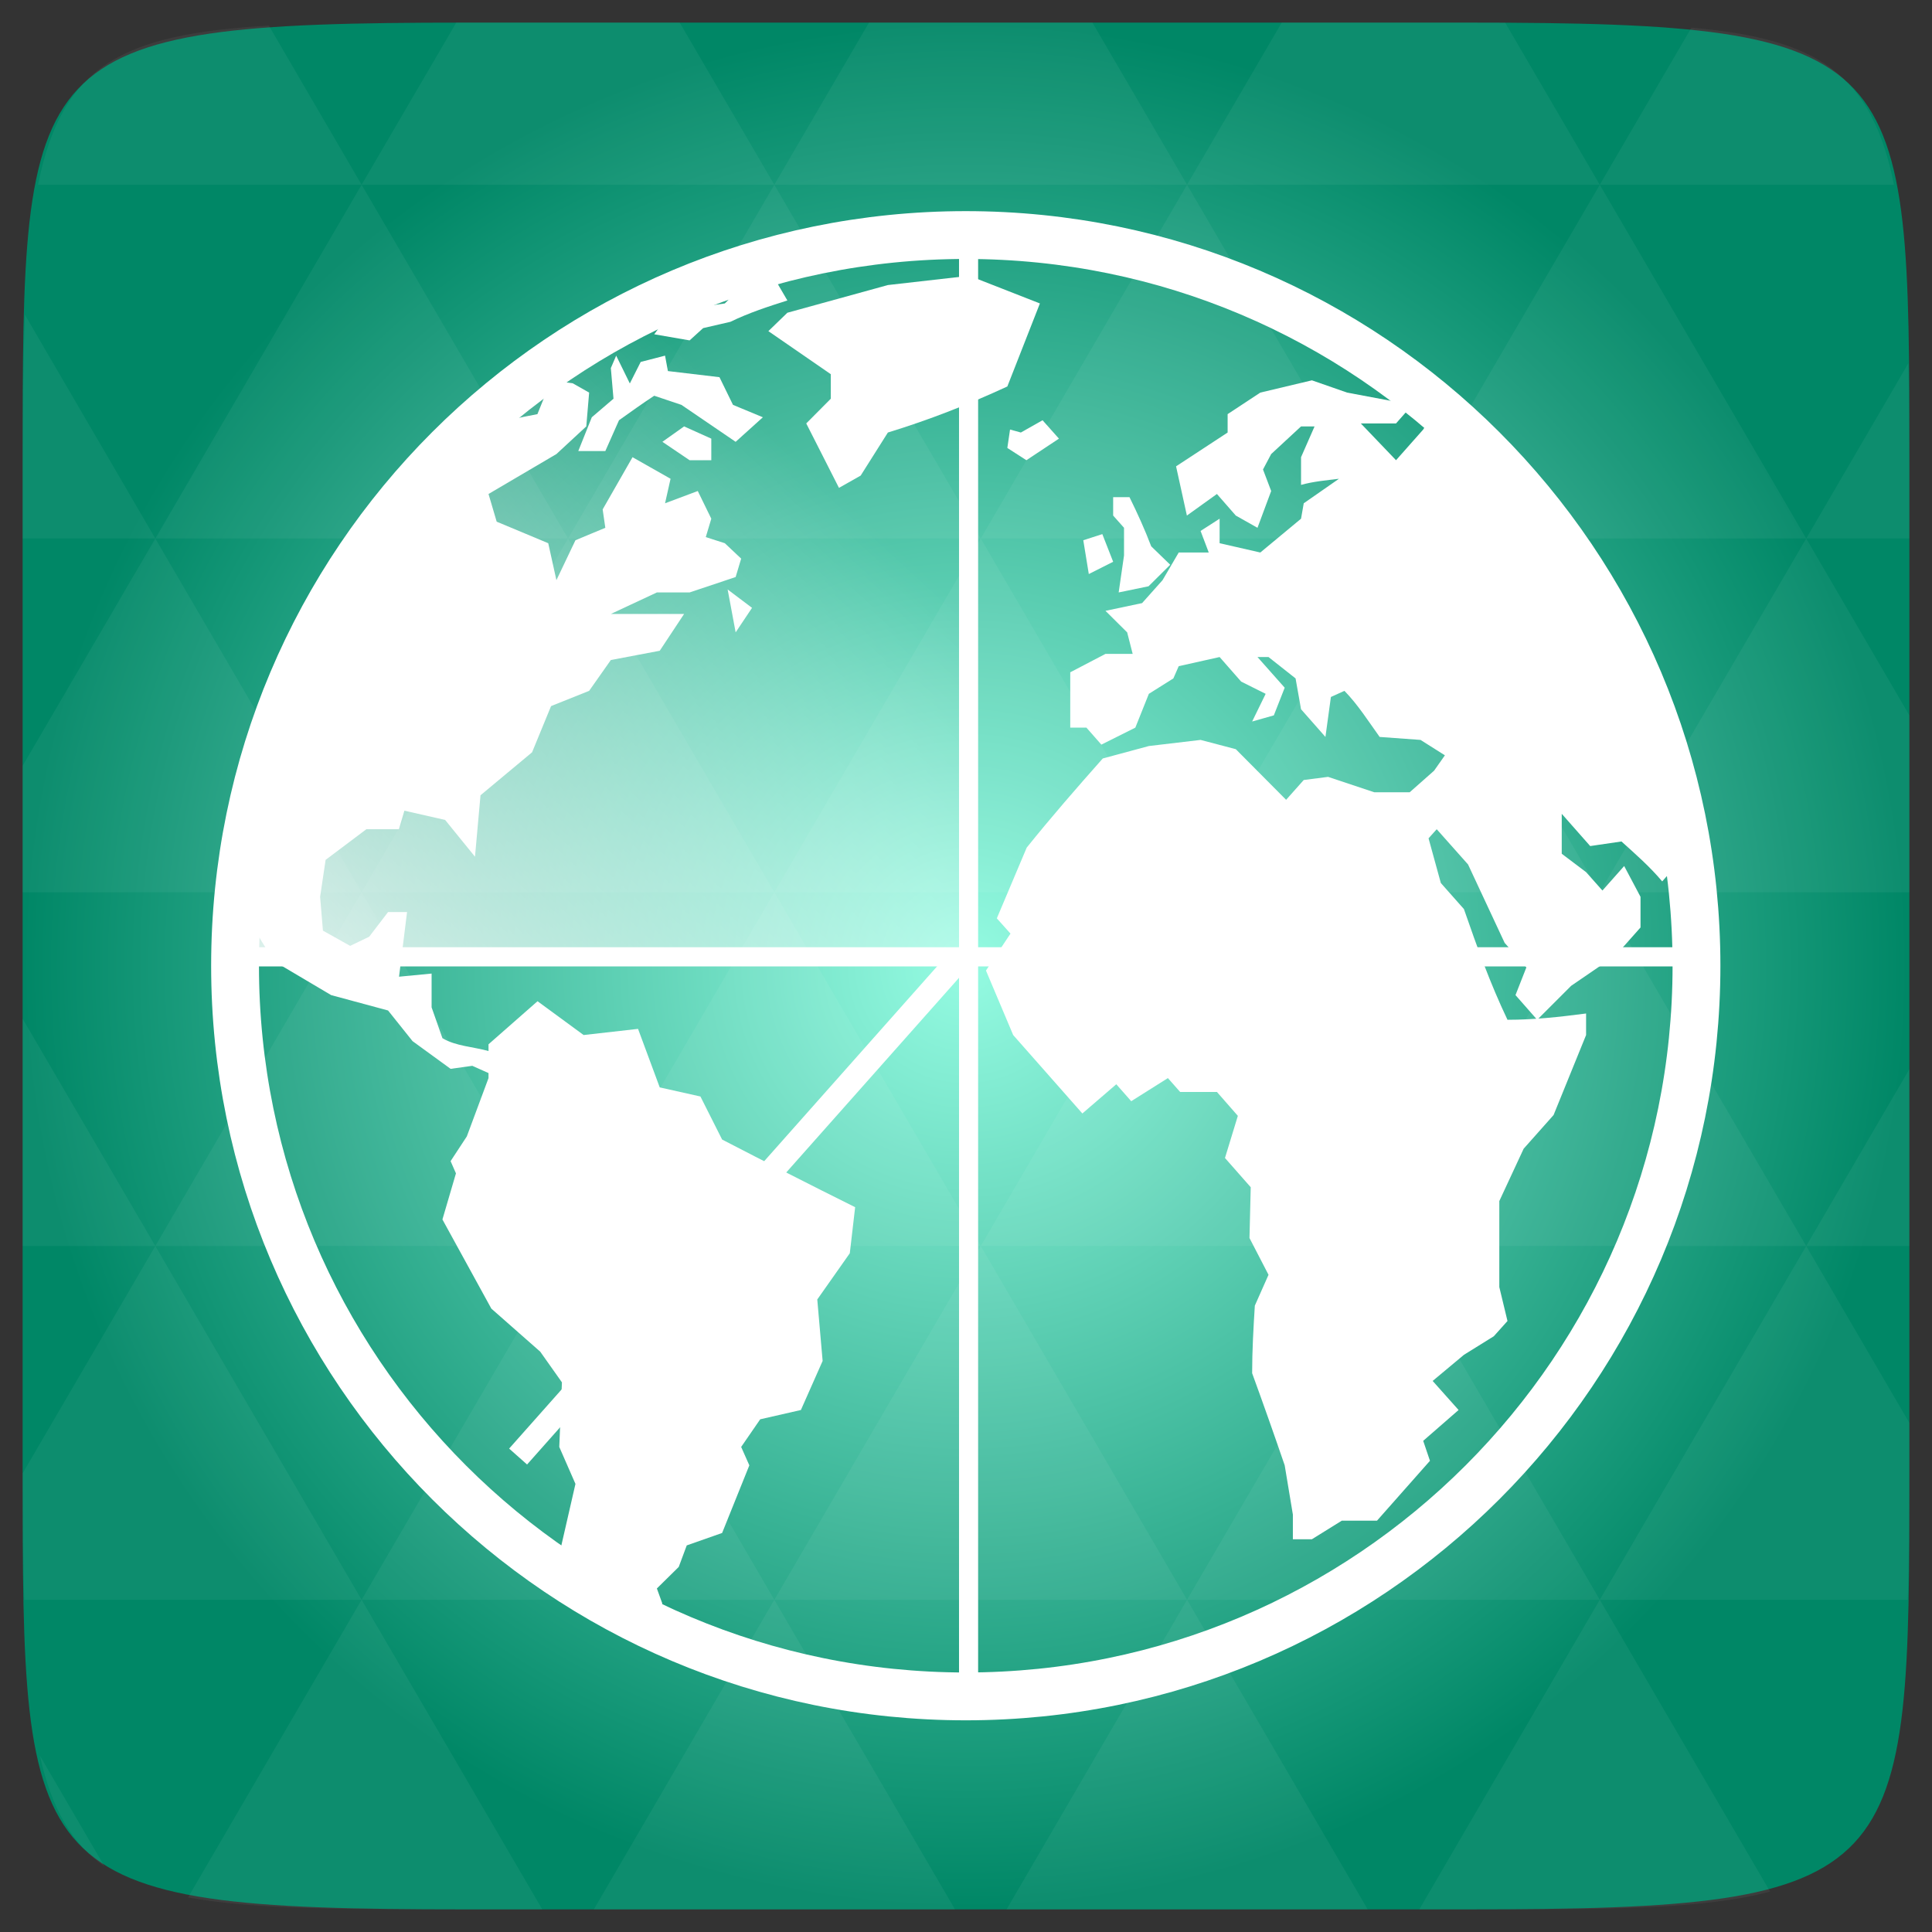 <svg width="48" xmlns="http://www.w3.org/2000/svg" height="48" viewBox="0 0 48 48" xmlns:xlink="http://www.w3.org/1999/xlink">
<rect x="0" y="0" width="48" height="48" fill="#333333" stroke="none"/>
<defs>
<linearGradient gradientTransform="matrix(-.977 -1.565 1.426 -.89 12.993 83.177)" id="linear0" y1="14.236" x1="26.163" y2="26.433" gradientUnits="userSpaceOnUse" x2="29.875">
<stop offset="0" style="stop-color:#fff"/>
<stop offset="1" style="stop-color:#fff;stop-opacity:0"/>
</linearGradient>
<radialGradient cx="148.004" cy="160" gradientTransform="matrix(.183 0 0 .183 -3.1 -5.297)" id="radial0" r="128" gradientUnits="userSpaceOnUse">
<stop offset="0" style="stop-color:#95fbe2"/>
<stop offset="1" style="stop-color:#008766"/>
</radialGradient>
</defs>
<path style="fill:url(#radial0)" d="M 47.438 11.547 L 47.438 36.453 C 47.438 46.703 47.438 47.438 36.453 47.438 L 11.551 47.438 C 0.562 47.438 0.562 46.703 0.562 36.453 L 0.562 11.547 C 0.562 1.297 0.562 0.562 11.551 0.562 L 36.453 0.562 C 47.438 0.562 47.438 1.297 47.438 11.547 Z "/>
<g style="fill:#fff">
<path style="fill-opacity:.051" d="M 38.266 47.438 C 40.809 47.426 42.645 47.355 43.977 46.996 L 39.746 39.746 L 35.262 47.438 L 36.453 47.438 C 37.094 47.438 37.695 47.438 38.266 47.438 Z M 39.746 39.746 L 34.621 30.957 L 29.492 39.746 Z M 39.746 39.746 L 47.398 39.746 C 47.43 38.773 47.438 37.684 47.438 36.449 L 47.438 35.352 L 44.875 30.957 Z M 44.875 30.957 L 39.746 22.168 L 34.621 30.957 Z M 44.875 30.957 L 47.438 30.957 L 47.438 26.562 Z M 34.621 30.957 L 29.492 22.168 L 24.367 30.957 Z M 24.367 30.957 L 19.238 39.746 L 29.492 39.746 Z M 24.367 30.957 L 19.238 22.168 L 14.113 30.957 Z M 14.113 30.957 L 8.984 39.746 L 19.238 39.746 Z M 14.113 30.957 L 8.984 22.168 L 3.859 30.957 Z M 3.859 30.957 L 0.562 36.605 C 0.562 37.773 0.574 38.816 0.602 39.746 L 8.984 39.746 Z M 3.859 30.957 L 0.562 25.309 L 0.562 30.957 Z M 8.984 39.746 L 4.672 47.141 C 6.27 47.434 8.48 47.438 11.551 47.438 L 13.473 47.438 Z M 8.984 22.168 L 3.859 13.379 L 0.562 19.027 L 0.562 22.168 Z M 8.984 22.168 L 19.238 22.168 L 14.113 13.379 Z M 14.113 13.379 L 8.984 4.59 L 3.859 13.379 Z M 14.113 13.379 L 24.367 13.379 L 19.238 4.59 Z M 19.238 4.59 L 16.887 0.562 L 11.551 0.562 C 11.473 0.562 11.41 0.562 11.336 0.562 L 8.984 4.59 Z M 19.238 4.59 L 29.492 4.59 L 27.141 0.562 L 21.59 0.562 Z M 29.492 4.59 L 39.746 4.59 L 37.395 0.562 C 37.082 0.562 36.785 0.562 36.453 0.562 L 31.844 0.562 Z M 29.492 4.59 L 24.367 13.379 L 34.621 13.379 Z M 34.621 13.379 L 44.875 13.379 L 39.746 4.59 Z M 34.621 13.379 L 29.492 22.168 L 39.746 22.168 Z M 39.746 22.168 L 47.438 22.168 L 47.438 17.773 L 44.875 13.379 Z M 44.875 13.379 L 47.438 13.379 L 47.438 11.547 C 47.438 10.633 47.43 9.797 47.414 9.023 Z M 29.492 22.168 L 24.367 13.379 L 19.238 22.168 Z M 39.746 4.59 L 47.055 4.59 C 46.5 1.832 45.168 0.961 42.023 0.688 Z M 8.984 4.59 L 6.68 0.637 C 3.02 0.844 1.539 1.633 0.945 4.59 Z M 3.859 13.379 L 0.621 7.824 C 0.578 8.898 0.562 10.133 0.562 11.547 L 0.562 13.379 Z M 19.238 39.746 L 14.754 47.438 L 23.727 47.438 Z M 29.492 39.746 L 25.008 47.438 L 33.98 47.438 Z M 2.594 46.367 L 0.992 43.621 C 1.285 44.938 1.777 45.801 2.594 46.367 Z "/>
<path d="M 41.801 21.324 C 41.801 21.57 41.801 21.324 41.801 21.324 L 41.297 21.898 C 40.988 21.531 40.641 21.227 40.285 20.906 L 39.508 21.02 L 38.801 20.219 L 38.801 21.211 L 39.406 21.668 L 39.812 22.125 L 40.352 21.516 C 40.488 21.77 40.621 22.023 40.758 22.281 L 40.758 23.043 L 40.148 23.73 L 39.035 24.492 L 38.191 25.336 L 37.652 24.723 L 37.922 24.035 L 37.383 23.426 L 36.473 21.477 L 35.695 20.602 L 35.492 20.828 L 35.797 21.938 L 36.371 22.586 C 36.699 23.531 37.023 24.434 37.453 25.336 C 38.117 25.336 38.746 25.266 39.406 25.18 L 39.406 25.715 L 38.598 27.703 L 37.855 28.539 L 37.25 29.84 C 37.25 30.555 37.25 31.266 37.25 31.977 L 37.453 32.82 L 37.113 33.199 L 36.371 33.66 L 35.594 34.309 L 36.238 35.031 L 35.359 35.797 L 35.527 36.293 L 34.211 37.781 L 33.336 37.781 L 32.594 38.242 L 32.121 38.242 L 32.121 37.629 L 31.918 36.406 C 31.656 35.641 31.387 34.879 31.109 34.117 C 31.109 33.555 31.141 33 31.176 32.438 L 31.516 31.672 L 31.043 30.758 L 31.074 29.496 L 30.434 28.77 L 30.754 27.723 L 30.234 27.129 L 29.32 27.129 L 29.016 26.785 L 28.105 27.359 L 27.734 26.938 L 26.891 27.664 C 26.32 27.016 25.746 26.363 25.172 25.715 L 24.496 24.113 L 25.105 23.195 L 24.766 22.816 L 25.508 21.059 C 26.117 20.301 26.754 19.57 27.398 18.844 L 28.543 18.535 L 29.828 18.383 L 30.703 18.613 L 31.953 19.871 L 32.391 19.379 L 32.996 19.301 L 34.145 19.684 L 35.023 19.684 L 35.629 19.148 L 35.898 18.766 L 35.293 18.383 L 34.277 18.309 C 33.996 17.918 33.738 17.508 33.402 17.164 L 33.066 17.316 L 32.93 18.309 L 32.324 17.621 L 32.188 16.855 L 31.516 16.324 L 31.242 16.324 L 31.918 17.086 L 31.648 17.773 L 31.109 17.926 L 31.445 17.238 L 30.836 16.934 L 30.301 16.324 L 29.285 16.551 L 29.152 16.855 L 28.543 17.238 L 28.207 18.078 L 27.363 18.5 L 26.992 18.078 L 26.59 18.078 L 26.59 16.703 L 27.465 16.246 L 28.141 16.246 L 28.004 15.711 L 27.465 15.176 L 28.375 14.984 L 28.883 14.414 L 29.285 13.727 L 30.031 13.727 L 29.828 13.191 L 30.301 12.887 L 30.301 13.496 L 31.312 13.727 L 32.324 12.887 L 32.391 12.504 L 33.266 11.895 C 32.949 11.934 32.633 11.961 32.324 12.047 L 32.324 11.359 L 32.66 10.594 L 32.324 10.594 L 31.582 11.281 L 31.379 11.664 L 31.582 12.199 L 31.242 13.113 L 30.703 12.809 L 30.234 12.273 L 29.488 12.809 L 29.219 11.586 L 30.5 10.746 L 30.5 10.289 L 31.312 9.754 L 32.594 9.449 L 33.469 9.754 L 35.09 10.059 L 34.684 10.52 L 33.809 10.52 L 34.684 11.434 L 35.359 10.672 L 35.562 10.336 C 35.562 10.336 38.152 12.652 39.629 15.191 C 41.109 17.727 41.801 20.719 41.801 21.324 Z "/>
<path d="M 25.094 10.672 L 25.027 11.129 L 25.5 11.434 L 26.309 10.898 L 25.902 10.441 L 25.363 10.746 L 25.094 10.672 "/>
<path d="M 25.836 7.539 L 24.082 6.852 L 22.059 7.082 L 19.562 7.77 L 19.09 8.227 L 20.641 9.297 L 20.641 9.906 L 20.031 10.52 L 20.844 12.121 L 21.383 11.816 L 22.059 10.746 C 23.102 10.426 24.035 10.059 25.027 9.602 L 25.836 7.539 "/>
<path d="M 27.656 13.957 L 27.387 13.27 L 26.914 13.422 L 27.051 14.262 L 27.656 13.957 "/>
<path d="M 27.926 13.801 L 27.793 14.719 L 28.535 14.566 L 29.074 14.031 L 28.602 13.574 C 28.441 13.152 28.262 12.758 28.062 12.352 L 27.656 12.352 L 27.656 12.809 L 27.926 13.113 L 27.926 13.801 "/>
<path d="M 17.941 28.312 L 17.402 27.242 L 16.391 27.016 L 15.852 25.562 L 14.5 25.715 L 13.355 24.875 L 12.137 25.945 L 12.137 26.113 C 11.77 26.008 11.32 25.992 10.992 25.793 L 10.723 25.027 L 10.723 24.188 L 9.914 24.266 C 9.98 23.73 10.047 23.195 10.113 22.66 L 9.641 22.66 L 9.172 23.273 L 8.699 23.5 L 8.023 23.121 L 7.953 22.281 L 8.09 21.363 L 9.102 20.602 L 9.91 20.602 L 10.047 20.141 L 11.059 20.371 L 11.801 21.285 L 11.938 19.758 L 13.219 18.691 L 13.691 17.543 L 14.637 17.164 L 15.176 16.398 L 16.391 16.168 L 16.996 15.254 C 16.391 15.254 15.781 15.254 15.176 15.254 L 16.32 14.719 L 17.133 14.719 L 18.277 14.336 L 18.414 13.879 L 18.008 13.496 L 17.535 13.344 L 17.672 12.887 L 17.336 12.199 L 16.523 12.504 L 16.66 11.895 L 15.715 11.359 L 14.973 12.656 L 15.039 13.113 L 14.297 13.422 L 13.824 14.414 L 13.621 13.496 L 12.34 12.961 L 12.137 12.273 L 13.824 11.281 L 14.566 10.594 L 14.637 9.754 L 14.23 9.523 L 13.691 9.449 L 13.352 10.289 C 13.352 10.289 12.789 10.398 12.645 10.434 C 10.793 12.145 7.047 15.828 6.18 22.785 C 6.211 22.949 6.809 23.883 6.809 23.883 L 8.227 24.723 L 9.641 25.105 L 10.25 25.867 L 11.195 26.555 L 11.734 26.48 L 12.137 26.66 L 12.137 26.785 L 11.598 28.234 L 11.195 28.848 L 11.328 29.152 L 10.992 30.297 L 12.207 32.512 L 13.422 33.582 L 13.961 34.344 L 13.895 35.949 L 14.297 36.867 L 13.895 38.621 C 13.895 38.621 13.859 38.609 13.914 38.789 C 13.965 38.965 16.074 40.133 16.207 40.035 C 16.344 39.934 16.457 39.844 16.457 39.844 L 16.32 39.465 L 16.863 38.93 L 17.062 38.395 L 17.941 38.086 L 18.617 36.406 L 18.414 35.949 L 18.887 35.262 L 19.898 35.031 L 20.438 33.812 L 20.305 32.285 L 21.113 31.137 L 21.246 29.992 C 20.141 29.445 19.039 28.879 17.941 28.312 "/>
<path d="M 16.457 10.977 L 17.133 11.434 L 17.672 11.434 L 17.672 10.898 L 16.996 10.594 L 16.457 10.977 "/>
<path d="M 14.703 10.367 L 14.367 11.207 L 15.039 11.207 L 15.379 10.441 C 15.668 10.234 15.957 10.027 16.254 9.832 L 16.93 10.059 C 17.379 10.367 17.828 10.672 18.277 10.977 L 18.953 10.367 L 18.211 10.059 L 17.875 9.371 L 16.594 9.219 L 16.523 8.836 L 15.918 8.992 L 15.648 9.527 L 15.309 8.836 L 15.176 9.145 L 15.242 9.906 L 14.703 10.367 "/>
<path d="M 17.133 8.457 L 17.469 8.152 L 18.145 7.996 C 18.605 7.773 19.07 7.621 19.562 7.465 L 19.293 7.004 L 18.422 7.129 L 18.008 7.539 L 17.332 7.637 L 16.727 7.922 L 16.434 8.062 L 16.254 8.305 L 17.133 8.457 "/>
<path d="M 18.277 15.711 L 18.684 15.102 L 18.078 14.645 L 18.277 15.711 "/>
</g>
<g style="fill:none;stroke:#fff">
<path style="stroke-linecap:round;stroke-width:.596" d="M 33.058 27.317 C 33.058 32.345 28.981 36.421 23.953 36.421 C 18.925 36.421 14.849 32.345 14.849 27.317 C 14.849 22.289 18.925 18.213 23.953 18.213 C 28.981 18.213 33.058 22.289 33.058 27.317 Z " transform="matrix(1.994 0 0 1.994 -23.769 -30.477)"/>
<path style="stroke-width:2.536" d="M 31.375 -81 L 224.625 -81 " transform="matrix(.188 0 0 .188 0 39)"/>
<path style="stroke-width:2.523" d="M 128 18.729 L 128 -178.729 " transform="matrix(.188 0 0 .188 0 39)"/>
<path style="stroke-linecap:square;stroke-width:3.17" d="M 69.521 -16.146 L 125.542 -79.271 " transform="matrix(.188 0 0 .188 0 39)"/>
</g>
<path style="fill:url(#linear0)" d="M 23.895 23.707 L 24.57 8.629 C 11.227 4.699 6.949 15.094 5.875 23.582 Z "/>
</svg>
